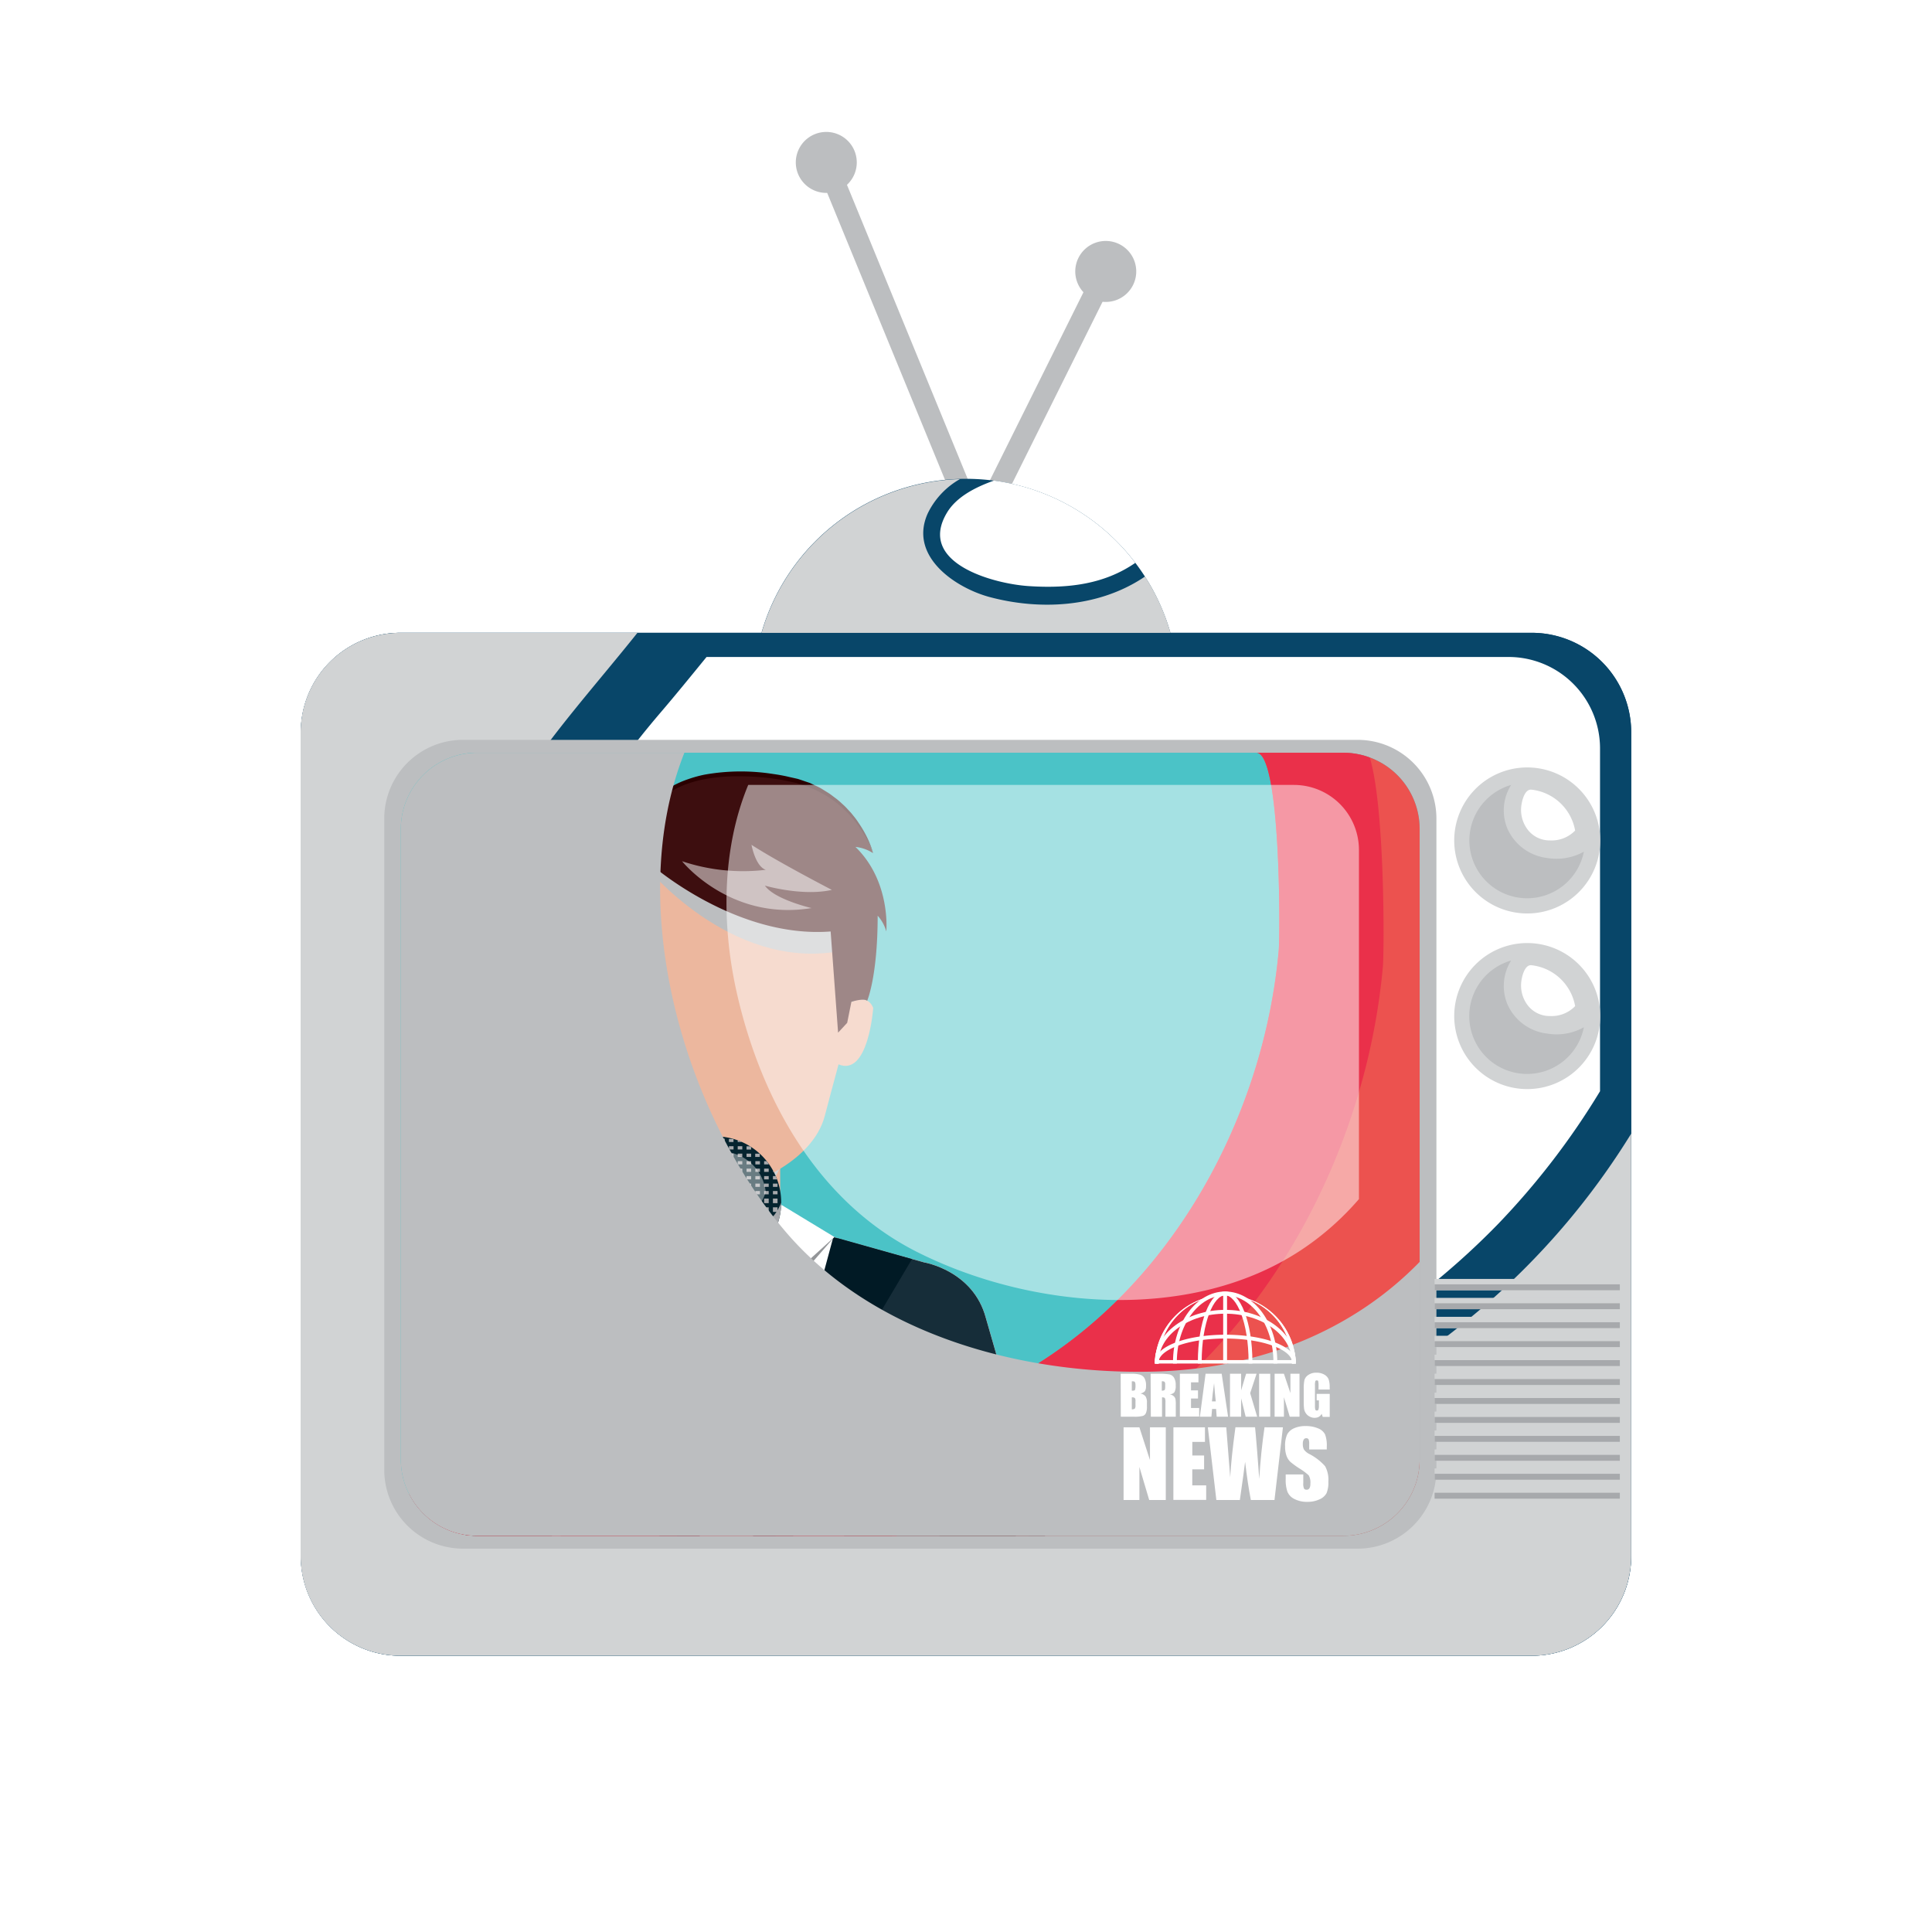 <svg xmlns="http://www.w3.org/2000/svg" xmlns:xlink="http://www.w3.org/1999/xlink" viewBox="0 0 425.2 425.2"><defs><style>.cls-1{fill:none;}.cls-2{isolation:isolate;}.cls-14,.cls-25,.cls-27,.cls-29,.cls-3,.cls-6{fill:#fff;}.cls-4,.cls-9{fill:#bcbec0;}.cls-5{fill:#084669;}.cls-14,.cls-25,.cls-27,.cls-29,.cls-6{mix-blend-mode:soft-light;}.cls-7,.cls-8{fill:#d1d3d4;}.cls-11,.cls-12,.cls-22,.cls-7,.cls-9{mix-blend-mode:multiply;}.cls-10{fill:#4bc3c7;}.cls-12,.cls-26{fill:#a7a9ac;}.cls-13{clip-path:url(#clip-path);}.cls-14{opacity:0.5;}.cls-15{fill:#ecb79e;}.cls-16{fill:#3d0e0f;}.cls-17{fill:#3c2415;}.cls-18{fill:#2a0000;}.cls-19{fill:#00b9c5;}.cls-20{fill:#162d39;}.cls-21{fill:#011a25;}.cls-22{fill:#939598;}.cls-23{fill:#8a1c18;}.cls-24{fill:#05242f;}.cls-25{opacity:0.2;}.cls-27{opacity:0.4;}.cls-28{fill:#d83633;}.cls-29{opacity:0.8;}.cls-30{fill:#ec524f;}.cls-31{fill:#ea304a;}</style><clipPath id="clip-path" transform="translate(0 0)"><path class="cls-1" d="M105,165.67H295.66a16.78,16.78,0,0,1,16.78,16.78V321.23A16.77,16.77,0,0,1,295.67,338H105a16.78,16.78,0,0,1-16.78-16.78V182.44A16.77,16.77,0,0,1,105,165.67Z"/></clipPath></defs><title>news_logo</title><g class="cls-2"><g id="Capa_1" data-name="Capa 1"><rect class="cls-3" width="425.2" height="425.2"/><rect class="cls-4" x="173.73" y="102.2" width="94.69" height="4.7" transform="translate(28.99 255.9) rotate(-63.55)"/><path class="cls-4" d="M249.36,62.74a6.71,6.71,0,1,1-3-9A6.71,6.71,0,0,1,249.36,62.74Z" transform="translate(0 0)"/><rect class="cls-4" x="198.5" y="34.68" width="4.7" height="94.69" transform="translate(-16.11 82.44) rotate(-22.32)"/><path class="cls-4" d="M188.06,33.2a6.71,6.71,0,1,1-8.76-3.66A6.71,6.71,0,0,1,188.06,33.2Z" transform="translate(0 0)"/><path class="cls-5" d="M337.12,139.27h-249a21.92,21.92,0,0,0-21.92,21.91V342.49A21.92,21.92,0,0,0,88.08,364.4h249A21.91,21.91,0,0,0,359,342.49V161.18A21.91,21.91,0,0,0,337.12,139.27Z" transform="translate(0 0)"/><path class="cls-5" d="M337.12,139.27h-249a21.92,21.92,0,0,0-21.92,21.91V342.49A21.92,21.92,0,0,0,88.08,364.4h249A21.91,21.91,0,0,0,359,342.49V161.18A21.91,21.91,0,0,0,337.12,139.27Z" transform="translate(0 0)"/><path class="cls-6" d="M145.43,156.76c-12.61,14.75-23.29,31.19-29.7,49.6-6,17.35-11.18,37.61-7.94,56.05,3.43,19.6,16.77,32.33,33,42.63,59.49,37.69,142.49,12.14,188.95-35.7a166.22,166.22,0,0,0,22.4-29.18V164.72a20.13,20.13,0,0,0-20.13-20.13H155.5C152.17,148.67,148.86,152.75,145.43,156.76Z" transform="translate(0 0)"/><path class="cls-7" d="M326,288a213.67,213.67,0,0,1-70.89,39.68c-32.75,10.65-69.32,14.74-102.22,2.34-28.63-10.78-59-31-63.74-63.38-2.28-15.52.58-31.84,4.57-46.84a162.7,162.7,0,0,1,19.68-45.86c7.94-12.44,17.74-23.19,26.89-34.67H88.08a21.92,21.92,0,0,0-21.92,21.91V342.49A21.92,21.92,0,0,0,88.08,364.4h249A21.91,21.91,0,0,0,359,342.49v-93A163,163,0,0,1,326,288Z" transform="translate(0 0)"/><path class="cls-5" d="M257.59,139.27a46.82,46.82,0,0,0-90,0Z" transform="translate(0 0)"/><path class="cls-7" d="M251.26,127.37c-9.82,6.29-22.41,7-33.57,4-7.57-2.08-17.73-9-13.51-18.38a17.44,17.44,0,0,1,7.09-7.55,46.82,46.82,0,0,0-43.66,33.84h90A46.29,46.29,0,0,0,252,126.89C251.73,127.05,251.5,127.22,251.26,127.37Z" transform="translate(0 0)"/><path class="cls-7" d="M336.12,168.9A16.07,16.07,0,1,1,320.05,185,16.06,16.06,0,0,1,336.12,168.9Z" transform="translate(0 0)"/><path class="cls-8" d="M336.12,172.24A12.73,12.73,0,1,1,323.39,185,12.73,12.73,0,0,1,336.12,172.24Z" transform="translate(0 0)"/><path class="cls-9" d="M340.51,188.83a11,11,0,0,1-8.78-6.52,10.48,10.48,0,0,1,.85-9.56,12.72,12.72,0,1,0,16,14.69A12.4,12.4,0,0,1,340.51,188.83Z" transform="translate(0 0)"/><path class="cls-3" d="M336.11,182.44a6.06,6.06,0,0,0,5,2.52,7.19,7.19,0,0,0,5.55-2.17,11,11,0,0,0-9.61-9c-1.6-.17-2.19,2.81-2.27,3.9A7.17,7.17,0,0,0,336.11,182.44Z" transform="translate(0 0)"/><path class="cls-7" d="M336.12,207.55a16.07,16.07,0,1,1-16.07,16.06A16.06,16.06,0,0,1,336.12,207.55Z" transform="translate(0 0)"/><path class="cls-8" d="M336.12,210.88a12.73,12.73,0,1,1-12.73,12.73A12.73,12.73,0,0,1,336.12,210.88Z" transform="translate(0 0)"/><path class="cls-9" d="M340.51,227.47a10.93,10.93,0,0,1-8.78-6.52,10.49,10.49,0,0,1,.85-9.56,12.73,12.73,0,1,0,16,14.69A12.28,12.28,0,0,1,340.51,227.47Z" transform="translate(0 0)"/><path class="cls-3" d="M336.11,221.09a6.06,6.06,0,0,0,5,2.52,7.16,7.16,0,0,0,5.55-2.18,11,11,0,0,0-9.61-9c-1.6-.17-2.19,2.82-2.27,3.91A7.17,7.17,0,0,0,336.11,221.09Z" transform="translate(0 0)"/><path class="cls-9" d="M101.89,162.83H298.8a17.33,17.33,0,0,1,17.33,17.33V323.5a17.33,17.33,0,0,1-17.33,17.33H101.9A17.33,17.33,0,0,1,84.57,323.5V180.16A17.32,17.32,0,0,1,101.89,162.83Z"/><path class="cls-10" d="M105,165.66H295.66a16.78,16.78,0,0,1,16.78,16.78V321.22A16.77,16.77,0,0,1,295.67,338H105a16.78,16.78,0,0,1-16.78-16.78V182.44A16.77,16.77,0,0,1,105,165.66Z"/><g class="cls-11"><rect class="cls-8" x="315.73" y="281.47" width="40.77" height="2.49"/><rect class="cls-12" x="315.73" y="282.66" width="40.77" height="1.3"/></g><g class="cls-11"><rect class="cls-8" x="315.73" y="285.64" width="40.77" height="2.49"/><rect class="cls-12" x="315.73" y="286.83" width="40.77" height="1.3"/></g><g class="cls-11"><rect class="cls-8" x="315.73" y="289.81" width="40.77" height="2.49"/><rect class="cls-12" x="315.73" y="291" width="40.77" height="1.3"/></g><g class="cls-11"><rect class="cls-8" x="315.73" y="293.98" width="40.77" height="2.49"/><rect class="cls-12" x="315.73" y="295.17" width="40.77" height="1.3"/></g><g class="cls-11"><rect class="cls-8" x="315.73" y="298.15" width="40.77" height="2.49"/><rect class="cls-12" x="315.73" y="299.34" width="40.77" height="1.3"/></g><g class="cls-11"><rect class="cls-8" x="315.73" y="302.32" width="40.77" height="2.49"/><rect class="cls-12" x="315.73" y="303.51" width="40.77" height="1.3"/></g><g class="cls-11"><rect class="cls-8" x="315.73" y="306.49" width="40.77" height="2.49"/><rect class="cls-12" x="315.73" y="307.68" width="40.77" height="1.3"/></g><g class="cls-11"><rect class="cls-8" x="315.73" y="310.66" width="40.77" height="2.49"/><rect class="cls-12" x="315.73" y="311.85" width="40.77" height="1.3"/></g><g class="cls-11"><rect class="cls-8" x="315.73" y="314.83" width="40.77" height="2.49"/><rect class="cls-12" x="315.73" y="316.02" width="40.77" height="1.3"/></g><g class="cls-11"><rect class="cls-8" x="315.73" y="319" width="40.77" height="2.49"/><rect class="cls-12" x="315.73" y="320.19" width="40.77" height="1.3"/></g><g class="cls-11"><rect class="cls-8" x="315.73" y="323.17" width="40.77" height="2.49"/><rect class="cls-12" x="315.73" y="324.36" width="40.77" height="1.3"/></g><g class="cls-11"><rect class="cls-8" x="315.73" y="327.34" width="40.77" height="2.49"/><rect class="cls-12" x="315.73" y="328.53" width="40.77" height="1.3"/></g><path class="cls-6" d="M208.45,112.77C201.64,124,218.9,128.55,226.56,129c8.48.54,16.46-.39,23.31-5.13a46.79,46.79,0,0,0-31.12-18.1C214.51,107.28,210.49,109.41,208.45,112.77Z" transform="translate(0 0)"/><g class="cls-13"><path class="cls-14" d="M177.83,178.81a16.85,16.85,0,0,0-15.29-5.53s4.38,1,5.51,2.65c0,0-4.42-1.3-7.92-.51,0,0,6.33,3.28,9.5,5.33,0,0-.46-2.57-1.7-3A22.66,22.66,0,0,1,177.83,178.81Z" transform="translate(0 0)"/><rect class="cls-15" x="147.84" y="256.25" width="23.87" height="17.95"/><path class="cls-7" d="M154.52,270a18,18,0,0,0,10.53-4.23,23.18,23.18,0,0,0,5.78-7.09c.28-.54.6-1.15.89-1.81v-.64H147.84v13.43A38.41,38.41,0,0,0,154.52,270Z" transform="translate(0 0)"/><path class="cls-15" d="M158.9,180.42c-16.22.35-31.59,13.15-29.17,34.92,1.47,13.15,2.61,15.11,6.53,30.21,2.71,10.44,17.14,16,22.64,16.31,5.49-.35,19.92-5.87,22.63-16.31,3.92-15.1,5.06-17.06,6.53-30.21C190.48,193.57,175.11,180.77,158.9,180.42Z" transform="translate(0 0)"/><path class="cls-9" d="M142,190.54s18.51,23,42.5,18.84V197.77S158,184.22,142,190.54Z" transform="translate(0 0)"/><path class="cls-15" d="M186.15,221.21l-1.7,13c6.68,2.94,7.73-12.39,7.73-12.39C190.63,218,186.15,221.21,186.15,221.21Z" transform="translate(0 0)"/><path class="cls-15" d="M125.38,221.85s1.05,15.33,7.74,12.39l-1.7-13S126.93,218,125.38,221.85Z" transform="translate(0 0)"/><path class="cls-16" d="M143.63,190.54s-9.81,2.84-8,16.52c0,0,.66,3.36-1,12.9a15.24,15.24,0,0,0-.72,8.4l-2.71-3.48-.85-4.27a3.49,3.49,0,0,0-4.64.54s-3.68-19.38,2.91-32c0,0,4.17-11.62,19.18-13.17l-4.21,14.59" transform="translate(0 0)"/><path class="cls-17" d="M182.81,205" transform="translate(0 0)"/><path class="cls-16" d="M143.63,190.54S162.08,206.6,182.81,205l1.64,22.27,2-2.16.93-4.63s2.7-.88,3.47-.22c0,0,2.31-5.3,2.31-18.73a8.61,8.61,0,0,1,1.9,3.47s1.06-11-6.79-18.61a8.84,8.84,0,0,1,3.87,1.37,24.76,24.76,0,0,0-19.46-16.52s-22.38-4.82-29.95,7.06C142.77,178.32,138.29,183.13,143.63,190.54Z" transform="translate(0 0)"/><path class="cls-18" d="M192.18,187.78a25.37,25.37,0,0,0-3.57-6.44,15.63,15.63,0,0,0-1.16-1.42l-.59-.7-.65-.64a23.59,23.59,0,0,0-2.77-2.39c-.5-.35-1-.72-1.5-1l-1.59-.89c-.53-.3-1.11-.51-1.66-.76l-.83-.37-.86-.29c-.58-.18-1.15-.39-1.73-.56l-1.79-.38c-1.22-.28-2.39-.46-3.62-.63a57.94,57.94,0,0,0-7.33-.46,39.38,39.38,0,0,0-7.28.6,26.46,26.46,0,0,0-3.53.9,18.88,18.88,0,0,0-3.33,1.43,16,16,0,0,0-3,2,14.64,14.64,0,0,0-2.38,2.71l0,0,0,0a7.06,7.06,0,0,0-.86,1.29,8.68,8.68,0,0,0-.58,1.49,5,5,0,0,0-.17.77,4.4,4.4,0,0,0-.11.8,5.29,5.29,0,0,0,0,.8c0,.27,0,.54,0,.81l.11.8c0,.27.13.53.18.79a10.45,10.45,0,0,0,.52,1.55,7.19,7.19,0,0,0,.34.75l.36.74.85,1.41-.95-1.36-.41-.72a6.37,6.37,0,0,1-.39-.73,11.7,11.7,0,0,1-.6-1.56c-.07-.26-.18-.53-.23-.8l-.16-.83c0-.27,0-.56-.07-.84a5.89,5.89,0,0,1,0-.84,4.8,4.8,0,0,1,.08-.85,3.93,3.93,0,0,1,.16-.83,8.3,8.3,0,0,1,.56-1.61,7,7,0,0,1,.93-1.47l0,.05a15.42,15.42,0,0,1,2.41-2.93A17,17,0,0,1,148,173a20.88,20.88,0,0,1,3.46-1.52,26.74,26.74,0,0,1,3.64-1,45.56,45.56,0,0,1,14.92-.16c1.22.17,2.49.39,3.68.68l1.83.41c.61.18,1.2.4,1.79.6l.9.3.85.4c.56.28,1.15.51,1.69.84l1.61,1c.53.34,1,.74,1.52,1.11a15.1,15.1,0,0,1,1.43,1.22,13.81,13.81,0,0,1,1.33,1.32l.64.68.59.73a15.68,15.68,0,0,1,1.1,1.51,25.28,25.28,0,0,1,1.88,3.22A21.75,21.75,0,0,1,192.18,187.78Z" transform="translate(0 0)"/><path class="cls-14" d="M150.11,189.54s10.55,13.25,28.49,10.31c0,0-8.15-1.89-10.26-4.94,0,0,8.23,2.41,14.74.94,0,0-11.79-6.1-17.69-9.92,0,0,.87,4.78,3.16,5.5A42.21,42.21,0,0,1,150.11,189.54Z" transform="translate(0 0)"/><path class="cls-14" d="M134.27,183.91a17.51,17.51,0,0,0-5.74,15.88s1.05-4.54,2.75-5.72c0,0-1.35,4.59-.52,8.22,0,0,3.4-6.57,5.53-9.86,0,0-2.67.48-3.07,1.76A23.59,23.59,0,0,1,134.27,183.91Z" transform="translate(0 0)"/><path class="cls-15" d="M222.44,309.08l-5.47-19c-2.76-10.46-13.57-12.24-13.57-12.24L171.72,269H147.84l-31.58,8.88s-10.82,1.78-13.57,12.24L101.63,309l18.39.12,6.39,55.3h66.86l6.37-55.3Z" transform="translate(0 0)"/><path class="cls-3" d="M222.44,309.08l-5.47-19c-2.76-10.46-13.57-12.24-13.57-12.24L171.72,269H147.84l-31.58,8.88s-10.82,1.78-13.57,12.24L101.63,309l18.39.12,6.39,55.3h66.86l6.37-55.3Z" transform="translate(0 0)"/><path class="cls-19" d="M163.82,282.2h0l1.85-7.68a3.47,3.47,0,0,0,.18-3.64,4.08,4.08,0,0,0-2.51-1.88,20.18,20.18,0,0,0-5.11-.18c-1.66,0-2.85.16-3.95,1.46a3.39,3.39,0,0,0-.28,4.24l1.85,7.68a1.18,1.18,0,0,1,.27-.28l-.27.28-8.25,67.34,12,15.09,12.51-15.15Z" transform="translate(0 0)"/><path class="cls-12" d="M155.54,281s5.57-2.6,8.25,1.19a8.88,8.88,0,0,0-8,0Z" transform="translate(0 0)"/><path class="cls-20" d="M222.44,309.08l-5.47-19c-2.76-10.46-13.57-12.24-13.57-12.24l-19-5.32-24.62,87-23.54-87.31-20,5.63s-10.82,1.78-13.57,12.24L101.63,309l18.39.12,6.39,55.3h66.86l6.37-55.3Z" transform="translate(0 0)"/><polygon class="cls-21" points="159.83 359.56 136.29 272.24 118.98 277.11 141.95 315.9 133.12 320.4 159.83 359.56"/><polygon class="cls-21" points="159.86 359.56 183.4 272.24 200.71 277.11 177.73 315.9 186.57 320.4 159.86 359.56"/><polygon class="cls-22" points="147.84 267.81 136.29 272.24 150.47 288.52 160.13 268.75 147.84 267.81"/><polygon class="cls-3" points="147.84 265.23 136.29 272.24 150.1 284.77 160.13 268.75 147.84 265.23"/><polygon class="cls-22" points="172.08 267.81 183.64 272.24 169.45 288.52 159.79 268.75 172.08 267.81"/><polygon class="cls-3" points="172.08 265.23 183.64 272.24 169.82 284.77 159.79 268.75 172.08 265.23"/><rect class="cls-20" x="101.78" y="306.37" width="19.71" height="58.01"/><polygon class="cls-20" points="222.31 308.61 218.73 308.49 199.79 308.49 210.46 353.58 232.3 346.79 222.31 308.61"/><path class="cls-15" d="M168.84,301.92a13.6,13.6,0,0,0-1-1.66,40.66,40.66,0,0,1-3-4.29,62.76,62.76,0,0,1-3.11-5.6c-1-2.4-1.51-2.63-1.51-2.63s-2.12-.88-2.31,1.19a7.91,7.91,0,0,0,.24,2.52c.33,1.28,1.28,2.34,1.52,3.64a2,2,0,0,1-1.23,2.37l2,6.9Z" transform="translate(0 0)"/><path class="cls-7" d="M159.58,296.3a7.94,7.94,0,0,0,2.55,6.44A11.3,11.3,0,0,1,159.7,296Z" transform="translate(0 0)"/><polygon class="cls-23" points="171.93 277.66 142.87 277.66 148.32 273.91 167.25 273.91 171.93 277.66"/><path class="cls-24" d="M160.38,316.57a2.88,2.88,0,0,1-2.88,2.89h0a2.88,2.88,0,0,1-2.88-2.89l-1.69-26.14c0-1.59,3-2.88,4.57-2.88h0c1.59,0,4.37,1.29,4.37,2.88Z" transform="translate(0 0)"/><path class="cls-25" d="M157.71,289.53a8.23,8.23,0,0,0-.58,3.53c0,.75.06,8.74.09,9.48a29.27,29.27,0,0,0,.22,2.95c.26,1.68,1,3.64,2.53,4.55l.9-18.59c0-1.07-1.86-1.93-2.92-1.93Z" transform="translate(0 0)"/><path class="cls-12" d="M158.25,313.44c-1.74-2.23-2.22-5-2.39-7.76-.16-2.39-.39-12.1-.2-14.5a12.32,12.32,0,0,1,.71-3.47c-1.57.39-3.44,1.46-3.44,2.72l1.69,26.14a2.88,2.88,0,1,0,5.76,0l.09-1.18A7.37,7.37,0,0,1,158.25,313.44Z" transform="translate(0 0)"/><path class="cls-24" d="M171.93,264.63a14.53,14.53,0,1,1-14.53-14.54A14.53,14.53,0,0,1,171.93,264.63Z" transform="translate(0 0)"/><g class="cls-11"><rect class="cls-26" x="158.49" y="257.19" width="1.01" height="0.72"/><rect class="cls-26" x="149.97" y="257.19" width="0.72" height="0.72"/><rect class="cls-26" x="151.62" y="257.19" width="0.72" height="0.72"/><rect class="cls-26" x="153.26" y="257.19" width="0.72" height="0.72"/><rect class="cls-26" x="156.55" y="257.19" width="1.01" height="0.72"/><rect class="cls-26" x="154.91" y="257.19" width="0.72" height="0.72"/><rect class="cls-26" x="149.97" y="271.52" width="0.72" height="1.01"/><rect class="cls-26" x="149.97" y="267.65" width="0.72" height="1.01"/><rect class="cls-26" x="149.97" y="269.59" width="0.72" height="1.01"/><rect class="cls-26" x="149.97" y="265.71" width="0.72" height="1.01"/><rect class="cls-26" x="149.97" y="260.49" width="0.72" height="0.72"/><rect class="cls-26" x="149.97" y="262.13" width="0.72" height="0.72"/><rect class="cls-26" x="149.97" y="263.78" width="0.72" height="1.01"/><rect class="cls-26" x="149.97" y="258.84" width="0.72" height="0.72"/><rect class="cls-26" x="160.43" y="269.59" width="1.01" height="1.01"/><rect class="cls-26" x="162.36" y="269.59" width="1.01" height="1.01"/><rect class="cls-26" x="158.49" y="269.59" width="1.01" height="1.01"/><rect class="cls-26" x="156.55" y="269.59" width="1.01" height="1.01"/><rect class="cls-26" x="162.36" y="267.65" width="1.01" height="1.01"/><rect class="cls-26" x="154.91" y="269.59" width="0.72" height="1.01"/><rect class="cls-26" x="162.36" y="257.19" width="1.01" height="0.72"/><rect class="cls-26" x="162.36" y="258.84" width="1.01" height="0.72"/><rect class="cls-26" x="162.36" y="265.71" width="1.01" height="1.01"/><rect class="cls-26" x="162.36" y="260.49" width="1.01" height="0.72"/><rect class="cls-26" x="160.43" y="257.19" width="1.01" height="0.72"/><rect class="cls-26" x="162.36" y="262.13" width="1.01" height="0.72"/><rect class="cls-26" x="162.36" y="263.78" width="1.01" height="1.01"/><rect class="cls-26" x="158.49" y="255.55" width="1.01" height="0.72"/><rect class="cls-26" x="164.3" y="255.55" width="1.01" height="0.72"/><rect class="cls-26" x="162.36" y="255.55" width="1.01" height="0.72"/><rect class="cls-26" x="160.43" y="255.55" width="1.01" height="0.72"/><rect class="cls-26" x="164.3" y="258.84" width="1.01" height="0.72"/><rect class="cls-26" x="151.62" y="271.52" width="0.72" height="1.01"/><rect class="cls-26" x="164.3" y="260.49" width="1.01" height="0.72"/><rect class="cls-26" x="153.26" y="269.59" width="0.72" height="1.01"/><rect class="cls-26" x="149.97" y="255.55" width="0.72" height="0.72"/><rect class="cls-26" x="156.55" y="255.55" width="1.01" height="0.72"/><rect class="cls-26" x="148.32" y="257.19" width="0.72" height="0.72"/><rect class="cls-26" x="151.62" y="255.55" width="0.72" height="0.72"/><rect class="cls-26" x="153.26" y="255.55" width="0.72" height="0.72"/><rect class="cls-26" x="154.91" y="255.55" width="0.72" height="0.72"/><rect class="cls-26" x="164.3" y="257.19" width="1.01" height="0.72"/><rect class="cls-26" x="156.55" y="271.52" width="1.01" height="1.01"/><rect class="cls-26" x="158.49" y="271.52" width="1.01" height="1.01"/><rect class="cls-26" x="162.36" y="271.52" width="1.01" height="1.01"/><rect class="cls-26" x="160.43" y="271.52" width="1.01" height="1.01"/><rect class="cls-26" x="154.91" y="271.52" width="0.72" height="1.01"/><rect class="cls-26" x="153.26" y="271.52" width="0.72" height="1.01"/><rect class="cls-26" x="164.3" y="271.52" width="1.01" height="1.01"/><rect class="cls-26" x="164.3" y="263.78" width="1.01" height="1.01"/><rect class="cls-26" x="164.3" y="265.71" width="1.01" height="1.01"/><rect class="cls-26" x="164.3" y="262.13" width="1.01" height="0.72"/><rect class="cls-26" x="164.3" y="269.59" width="1.01" height="1.01"/><rect class="cls-26" x="164.3" y="267.65" width="1.01" height="1.01"/><rect class="cls-26" x="146.68" y="255.55" width="0.72" height="0.72"/><rect class="cls-26" x="154.91" y="262.13" width="0.72" height="0.72"/><rect class="cls-26" x="148.32" y="255.55" width="0.72" height="0.72"/><rect class="cls-26" x="156.55" y="263.78" width="1.01" height="1.01"/><rect class="cls-26" x="156.55" y="262.13" width="1.01" height="0.72"/><path class="cls-26" d="M145.75,256.27v-.34l-.24.34Z" transform="translate(0 0)"/><rect class="cls-26" x="148.32" y="258.84" width="0.72" height="0.72"/><rect class="cls-26" x="158.49" y="262.13" width="1.01" height="0.72"/><rect class="cls-26" x="158.49" y="260.49" width="1.01" height="0.72"/><rect class="cls-26" x="151.62" y="269.59" width="0.72" height="1.01"/><rect class="cls-26" x="154.91" y="263.78" width="0.72" height="1.01"/><path class="cls-26" d="M148.71,253H149v-.25Z" transform="translate(0 0)"/><rect class="cls-26" x="154.91" y="265.71" width="0.72" height="1.01"/><rect class="cls-26" x="156.55" y="265.71" width="1.01" height="1.01"/><rect class="cls-26" x="158.49" y="263.78" width="1.01" height="1.01"/><rect class="cls-26" x="145.03" y="263.78" width="0.72" height="1.01"/><rect class="cls-26" x="156.55" y="253.9" width="1.01" height="0.72"/><rect class="cls-26" x="156.55" y="252.26" width="1.01" height="0.72"/><rect class="cls-26" x="146.68" y="263.78" width="0.72" height="1.01"/><path class="cls-26" d="M145.75,272.54v-1H145v.73l.18.28Z" transform="translate(0 0)"/><path class="cls-26" d="M165.31,253v-.55l-.27-.17h-.74V253Z" transform="translate(0 0)"/><path class="cls-26" d="M147.4,254.08l-.55.54h.55Z" transform="translate(0 0)"/><rect class="cls-26" x="148.32" y="273.46" width="0.72" height="1.01"/><path class="cls-26" d="M146.68,273.46v1l0,0h.69v-1Z" transform="translate(0 0)"/><rect class="cls-26" x="148.32" y="253.9" width="0.72" height="0.72"/><path class="cls-26" d="M168.17,273.46v.92c.27-.3.53-.6.77-.92Z" transform="translate(0 0)"/><path class="cls-26" d="M167.15,275.4h-.91v.76C166.55,275.92,166.86,275.67,167.15,275.4Z" transform="translate(0 0)"/><rect class="cls-26" x="166.24" y="273.46" width="1.01" height="1.01"/><rect class="cls-26" x="158.49" y="265.71" width="1.01" height="1.01"/><rect class="cls-26" x="153.26" y="258.84" width="0.72" height="0.72"/><rect class="cls-26" x="158.49" y="258.84" width="1.01" height="0.72"/><rect class="cls-26" x="154.91" y="258.84" width="0.72" height="0.72"/><rect class="cls-26" x="156.55" y="258.84" width="1.01" height="0.72"/><rect class="cls-26" x="160.43" y="262.13" width="1.01" height="0.72"/><rect class="cls-26" x="160.43" y="260.49" width="1.01" height="0.72"/><rect class="cls-26" x="160.43" y="258.84" width="1.01" height="0.72"/><rect class="cls-26" x="151.62" y="263.78" width="0.72" height="1.01"/><rect class="cls-26" x="156.55" y="260.49" width="1.01" height="0.72"/><rect class="cls-26" x="151.62" y="267.65" width="0.72" height="1.01"/><rect class="cls-26" x="151.62" y="265.71" width="0.72" height="1.01"/><rect class="cls-26" x="151.62" y="260.49" width="0.72" height="0.72"/><rect class="cls-26" x="151.62" y="262.13" width="0.72" height="0.72"/><rect class="cls-26" x="151.62" y="258.84" width="0.72" height="0.72"/><rect class="cls-26" x="153.26" y="263.78" width="0.72" height="1.01"/><rect class="cls-26" x="153.26" y="265.71" width="0.72" height="1.01"/><rect class="cls-26" x="153.26" y="267.65" width="0.72" height="1.01"/><rect class="cls-26" x="153.26" y="262.13" width="0.72" height="0.72"/><rect class="cls-26" x="153.26" y="260.49" width="0.72" height="0.72"/><rect class="cls-26" x="154.91" y="260.49" width="0.72" height="0.72"/><rect class="cls-26" x="160.43" y="263.78" width="1.01" height="1.01"/><rect class="cls-26" x="160.43" y="267.65" width="1.01" height="1.01"/><rect class="cls-26" x="154.91" y="267.65" width="0.72" height="1.01"/><rect class="cls-26" x="160.43" y="265.71" width="1.01" height="1.01"/><rect class="cls-26" x="156.55" y="267.65" width="1.01" height="1.01"/><rect class="cls-26" x="158.49" y="267.65" width="1.01" height="1.01"/><rect class="cls-26" x="166.24" y="262.13" width="1.01" height="0.72"/><rect class="cls-26" x="153.26" y="252.26" width="0.72" height="0.72"/><rect class="cls-26" x="151.62" y="252.26" width="0.72" height="0.72"/><rect class="cls-26" x="154.91" y="252.26" width="0.72" height="0.72"/><rect class="cls-26" x="156.55" y="250.61" width="1.01" height="0.72"/><rect class="cls-26" x="154.91" y="250.61" width="0.72" height="0.72"/><path class="cls-26" d="M151.62,251.29v0h.72V251C152.09,251.09,151.85,251.19,151.62,251.29Z" transform="translate(0 0)"/><rect class="cls-26" x="143.39" y="262.13" width="0.72" height="0.72"/><rect class="cls-26" x="158.49" y="250.61" width="1.01" height="0.72"/><rect class="cls-26" x="143.39" y="265.71" width="0.72" height="1.01"/><rect class="cls-26" x="143.39" y="263.78" width="0.72" height="1.01"/><path class="cls-26" d="M144.11,259.56v-.72h-.05c-.1.24-.2.48-.29.72Z" transform="translate(0 0)"/><rect class="cls-26" x="145.03" y="260.49" width="0.72" height="0.72"/><rect class="cls-26" x="145.03" y="258.84" width="0.72" height="0.72"/><rect class="cls-26" x="145.03" y="262.13" width="0.72" height="0.72"/><rect class="cls-26" x="168.17" y="263.78" width="1.01" height="1.01"/><rect class="cls-26" x="168.17" y="265.71" width="1.01" height="1.01"/><rect class="cls-26" x="168.17" y="262.13" width="1.01" height="0.72"/><rect class="cls-26" x="168.17" y="269.59" width="1.01" height="1.01"/><rect class="cls-26" x="168.17" y="267.65" width="1.01" height="1.01"/><rect class="cls-26" x="168.17" y="260.49" width="1.01" height="0.72"/><rect class="cls-26" x="158.49" y="252.26" width="1.01" height="0.72"/><rect class="cls-26" x="168.17" y="258.84" width="1.01" height="0.72"/><path class="cls-26" d="M162.36,251.33h.92l-.92-.37Z" transform="translate(0 0)"/><rect class="cls-26" x="160.43" y="252.26" width="1.01" height="0.72"/><rect class="cls-26" x="162.36" y="252.26" width="1.01" height="0.72"/><path class="cls-26" d="M168.17,255.55v.72h1v-.15l-.43-.57Z" transform="translate(0 0)"/><rect class="cls-26" x="168.17" y="257.19" width="1.01" height="0.72"/><rect class="cls-26" x="160.43" y="277.33" width="1.01" height="1.01"/><rect class="cls-26" x="170.11" y="265.71" width="1.01" height="1.01"/><rect class="cls-26" x="170.11" y="263.78" width="1.01" height="1.01"/><rect class="cls-26" x="170.11" y="260.49" width="1.01" height="0.72"/><rect class="cls-26" x="148.32" y="260.49" width="0.72" height="0.72"/><path class="cls-26" d="M170.11,269.59v1h.54c.15-.33.29-.67.41-1Z" transform="translate(0 0)"/><rect class="cls-26" x="170.11" y="267.65" width="1.01" height="1.01"/><path class="cls-26" d="M170.11,271.53v.14a1,1,0,0,0,.08-.14Z" transform="translate(0 0)"/><path class="cls-26" d="M144.11,261.21v-.72h-.65c0,.09-.05.18-.07.27v.45Z" transform="translate(0 0)"/><path class="cls-26" d="M144.11,268.66v-1h-.72v.84a.84.84,0,0,0,.05.17Z" transform="translate(0 0)"/><path class="cls-26" d="M153.26,251.33H154v-.72h-.45l-.27.08Z" transform="translate(0 0)"/><path class="cls-26" d="M170.11,257.92h.18l-.18-.34Z" transform="translate(0 0)"/><path class="cls-26" d="M160.43,251.33h1v-.67l-.17,0h-.84Z" transform="translate(0 0)"/><path class="cls-26" d="M170.74,258.84h-.63v.72H171C170.94,259.32,170.84,259.08,170.74,258.84Z" transform="translate(0 0)"/><rect class="cls-26" x="145.03" y="267.65" width="0.72" height="1.01"/><path class="cls-26" d="M150.69,277.34h-.34l.34.18Z" transform="translate(0 0)"/><rect class="cls-26" x="153.26" y="277.33" width="0.72" height="1.01"/><path class="cls-26" d="M144.11,270.51v-.92h-.37C143.85,269.9,144,270.21,144.11,270.51Z" transform="translate(0 0)"/><path class="cls-26" d="M152.34,277.34h-.72V278c.23.1.47.2.72.29Z" transform="translate(0 0)"/><rect class="cls-26" x="145.03" y="265.71" width="0.72" height="1.01"/><path class="cls-26" d="M164.3,277.34v.08l.15-.08Z" transform="translate(0 0)"/><rect class="cls-26" x="145.03" y="269.59" width="0.72" height="1.01"/><path class="cls-26" d="M163.38,277.88v-.54h-1v1C162.71,278.16,163,278,163.38,277.88Z" transform="translate(0 0)"/><rect class="cls-26" x="154.91" y="277.33" width="0.72" height="1.01"/><rect class="cls-26" x="168.17" y="271.52" width="1.01" height="1.01"/><rect class="cls-26" x="158.49" y="277.33" width="1.01" height="1.01"/><rect class="cls-26" x="156.55" y="277.33" width="1.01" height="1.01"/><rect class="cls-26" x="170.11" y="262.13" width="1.01" height="0.72"/><rect class="cls-26" x="166.24" y="269.59" width="1.01" height="1.01"/><rect class="cls-26" x="166.24" y="265.71" width="1.01" height="1.01"/><rect class="cls-26" x="166.24" y="267.65" width="1.01" height="1.01"/><rect class="cls-26" x="164.3" y="253.9" width="1.01" height="0.72"/><rect class="cls-26" x="164.3" y="273.46" width="1.01" height="1.01"/><rect class="cls-26" x="160.43" y="273.46" width="1.01" height="1.01"/><rect class="cls-26" x="162.36" y="273.46" width="1.01" height="1.01"/><rect class="cls-26" x="166.24" y="255.55" width="1.01" height="0.72"/><path class="cls-26" d="M167.21,253.91h-1v.71h1v-.68Z" transform="translate(0 0)"/><rect class="cls-26" x="166.24" y="263.78" width="1.01" height="1.01"/><rect class="cls-26" x="166.24" y="257.19" width="1.01" height="0.72"/><rect class="cls-26" x="166.24" y="258.84" width="1.01" height="0.72"/><rect class="cls-26" x="166.24" y="260.49" width="1.01" height="0.72"/><rect class="cls-26" x="166.24" y="271.52" width="1.01" height="1.01"/><rect class="cls-26" x="148.32" y="271.52" width="0.72" height="1.01"/><rect class="cls-26" x="148.32" y="267.65" width="0.72" height="1.01"/><rect class="cls-26" x="148.32" y="269.59" width="0.72" height="1.01"/><rect class="cls-26" x="148.32" y="265.71" width="0.72" height="1.01"/><rect class="cls-26" x="148.32" y="263.78" width="0.72" height="1.01"/><rect class="cls-26" x="148.32" y="262.13" width="0.72" height="0.72"/><rect class="cls-26" x="154.91" y="273.46" width="0.72" height="1.01"/><rect class="cls-26" x="158.49" y="273.46" width="1.01" height="1.01"/><rect class="cls-26" x="149.97" y="273.46" width="0.72" height="1.01"/><rect class="cls-26" x="156.55" y="273.46" width="1.01" height="1.01"/><rect class="cls-26" x="153.26" y="273.46" width="0.72" height="1.01"/><rect class="cls-26" x="151.62" y="273.46" width="0.72" height="1.01"/><rect class="cls-26" x="164.3" y="275.4" width="1.01" height="1.01"/><rect class="cls-26" x="162.36" y="253.9" width="1.01" height="0.72"/><path class="cls-26" d="M149,275.4h-.71V276c.18.15.37.29.56.43H149Z" transform="translate(0 0)"/><rect class="cls-26" x="149.97" y="275.4" width="0.72" height="1.01"/><rect class="cls-26" x="146.68" y="267.65" width="0.72" height="1.01"/><rect class="cls-26" x="151.62" y="275.4" width="0.72" height="1.01"/><rect class="cls-26" x="146.68" y="269.59" width="0.72" height="1.01"/><rect class="cls-26" x="158.49" y="275.4" width="1.01" height="1.01"/><rect class="cls-26" x="160.43" y="275.4" width="1.01" height="1.01"/><rect class="cls-26" x="146.68" y="265.71" width="0.72" height="1.01"/><rect class="cls-26" x="162.36" y="275.4" width="1.01" height="1.01"/><rect class="cls-26" x="153.26" y="275.4" width="0.72" height="1.01"/><rect class="cls-26" x="154.91" y="275.4" width="0.72" height="1.01"/><rect class="cls-26" x="156.55" y="275.4" width="1.01" height="1.01"/><rect class="cls-26" x="146.68" y="271.52" width="0.72" height="1.01"/><rect class="cls-26" x="153.26" y="253.9" width="0.72" height="0.72"/><rect class="cls-26" x="154.91" y="253.9" width="0.72" height="0.72"/><rect class="cls-26" x="151.62" y="253.9" width="0.72" height="0.72"/><rect class="cls-26" x="160.43" y="253.9" width="1.01" height="0.72"/><rect class="cls-26" x="149.97" y="253.9" width="0.72" height="0.72"/><rect class="cls-26" x="158.49" y="253.9" width="1.01" height="0.72"/><rect class="cls-26" x="146.68" y="257.19" width="0.72" height="0.72"/><rect class="cls-26" x="149.97" y="252.26" width="0.72" height="0.72"/><rect class="cls-26" x="146.68" y="260.49" width="0.72" height="0.72"/><rect class="cls-26" x="146.68" y="258.84" width="0.72" height="0.72"/><rect class="cls-26" x="145.03" y="257.19" width="0.72" height="0.72"/><rect class="cls-26" x="146.68" y="262.13" width="0.72" height="0.72"/></g><path class="cls-27" d="M154.74,256.26a9.48,9.48,0,0,0-1.39,5.55,6.36,6.36,0,0,0,2,4.56,7.78,7.78,0,0,0,4.22,1.85,8.23,8.23,0,0,0,8.39-4.43,8,8,0,0,0,.56-1.55,10,10,0,0,0-9.92-8.82l-.62,0A8.77,8.77,0,0,0,154.74,256.26Z" transform="translate(0 0)"/><path class="cls-12" d="M162.5,272.21c-4.23.66-9.1-.71-11.66-4.33a11.09,11.09,0,0,1-1.73-7.28,12.51,12.51,0,0,1,5.7-10.28,14.54,14.54,0,1,0,17.12,14.39A12.33,12.33,0,0,1,162.5,272.21Z" transform="translate(0 0)"/><rect class="cls-28" x="142.87" y="277.66" width="29.06" height="16.42"/><path class="cls-29" d="M153,284.27c2.32,2.1,5.61,2.89,8.67,3s6.5-.58,8.67-3v-5.6h-19.8A7.67,7.67,0,0,0,153,284.27Z" transform="translate(0 0)"/><path class="cls-9" d="M161,290.18c-4.25-.31-9.26-1.37-12.09-4.88a12.8,12.8,0,0,1-2.91-7.64h-3.1v16.43h29.06v-6.78A16.09,16.09,0,0,1,161,290.18Z" transform="translate(0 0)"/><path class="cls-3" d="M148.94,280.68h.9a2.21,2.21,0,0,1,.65.07.64.64,0,0,1,.35.26,1.25,1.25,0,0,1,.14.66.72.72,0,0,1-.1.42.7.7,0,0,1-.38.19.66.66,0,0,1,.43.23,1,1,0,0,1,.11.51v.32a1.34,1.34,0,0,1-.08.52.42.42,0,0,1-.26.23,2.65,2.65,0,0,1-.72.06h-1Zm.9.59v.78h.09c.09,0,.15,0,.17-.06a1,1,0,0,0,0-.38.57.57,0,0,0,0-.22.15.15,0,0,0-.08-.09Zm0,1.32v1q.19,0,.24-.06a.38.38,0,0,0,.06-.26v-.33a.45.45,0,0,0,0-.27A.4.4,0,0,0,149.84,282.59Z" transform="translate(0 0)"/><path class="cls-3" d="M151.36,280.68H152a5.2,5.2,0,0,1,.87.05.58.58,0,0,1,.37.25,1.12,1.12,0,0,1,.14.65,1,1,0,0,1-.1.54.52.52,0,0,1-.4.17.67.67,0,0,1,.37.18.45.45,0,0,1,.11.2,2.93,2.93,0,0,1,0,.52v.91h-.84V283a.84.84,0,0,0,0-.35s-.11-.06-.23-.06v1.56h-.91Zm.91.59v.78a.36.36,0,0,0,.21-.05s.06-.11.06-.27v-.19q0-.17-.06-.21A.29.29,0,0,0,152.27,281.27Z" transform="translate(0 0)"/><path class="cls-3" d="M153.73,280.68h1.51v.69h-.6V282h.56v.66h-.56v.77h.66v.69h-1.57Z" transform="translate(0 0)"/><path class="cls-3" d="M157.12,280.68l.52,3.47h-.92l-.05-.62h-.33l-.05.62h-.94l.47-3.47Zm-.48,2.23c0-.39-.09-.88-.13-1.46-.1.67-.15,1.16-.18,1.46Z" transform="translate(0 0)"/><path class="cls-3" d="M160,280.68l-.52,1.57.57,1.9h-.94l-.36-1.49v1.49h-.91v-3.47h.91V282l.4-1.35Z" transform="translate(0 0)"/><path class="cls-3" d="M161.06,280.68v3.47h-.91v-3.47Z" transform="translate(0 0)"/><path class="cls-3" d="M163.44,280.68v3.47h-.8l-.47-1.58v1.58h-.75v-3.47h.75l.51,1.56v-1.56Z" transform="translate(0 0)"/><path class="cls-3" d="M165.87,282H165v-.32a1.31,1.31,0,0,0,0-.37s-.05-.08-.12-.08a.12.12,0,0,0-.11.07,1,1,0,0,0,0,.33v1.67a1,1,0,0,0,0,.31.13.13,0,0,0,.12.07.13.13,0,0,0,.13-.08,1.11,1.11,0,0,0,0-.33v-.41h-.19v-.53h1.06v1.86h-.57l-.08-.24a.76.76,0,0,1-.23.24.73.73,0,0,1-.33.08.89.89,0,0,1-.43-.11.9.9,0,0,1-.3-.28.89.89,0,0,1-.13-.34,3.57,3.57,0,0,1,0-.54v-1a3.08,3.08,0,0,1,.06-.72.77.77,0,0,1,.3-.42,1.12,1.12,0,0,1,.66-.18,1.2,1.2,0,0,1,.66.16.74.74,0,0,1,.34.39,1.84,1.84,0,0,1,.08.65Z" transform="translate(0 0)"/><path class="cls-3" d="M152.6,285v5.9h-1.35l-.8-2.68v2.68h-1.28V285h1.28l.86,2.66V285Z" transform="translate(0 0)"/><path class="cls-3" d="M153.21,285h2.56v1.18h-1v1.12h1v1.12h-1v1.3h1.13v1.18h-2.66Z" transform="translate(0 0)"/><path class="cls-3" d="M162.08,285l-.68,5.9h-1.91c-.18-.91-.33-1.94-.47-3.09-.06.49-.2,1.52-.43,3.09h-1.9L156,285h1.49l.17,2.06.15,2c.06-1,.2-2.38.43-4.05h1.59c0,.18.07.82.17,1.95l.16,2.24c.09-1.43.23-2.82.43-4.19Z" transform="translate(0 0)"/><path class="cls-3" d="M165.63,286.8h-1.42v-.44a.81.81,0,0,0-.06-.39.19.19,0,0,0-.18-.08.25.25,0,0,0-.21.11.64.64,0,0,0-.07.34,1,1,0,0,0,.08.45,1.19,1.19,0,0,0,.43.36,4.09,4.09,0,0,1,1.29,1,2.23,2.23,0,0,1,.27,1.25,2.18,2.18,0,0,1-.15.93,1.14,1.14,0,0,1-.57.5,2.17,2.17,0,0,1-1,.2,2.14,2.14,0,0,1-1.05-.23,1.16,1.16,0,0,1-.57-.59,3,3,0,0,1-.14-1v-.38h1.43v.71a.93.93,0,0,0,.06.43.24.24,0,0,0,.21.1.26.26,0,0,0,.23-.12.7.7,0,0,0,.07-.36,1.05,1.05,0,0,0-.14-.68,4.52,4.52,0,0,0-.72-.54,5.59,5.59,0,0,1-.75-.55,1.17,1.17,0,0,1-.31-.47,2.76,2.76,0,0,1,.05-1.76,1.09,1.09,0,0,1,.56-.49,2.2,2.2,0,0,1,.93-.18,2.41,2.41,0,0,1,1,.19,1.1,1.1,0,0,1,.56.49,2.62,2.62,0,0,1,.13,1Z" transform="translate(0 0)"/><path class="cls-15" d="M155.91,312.89a1.87,1.87,0,0,0,2.12-1.56h0c.27-1.08-.08-2.69-1-2.91l-9.64-1.78a1.86,1.86,0,0,0-2.12,1.56h0a1.87,1.87,0,0,0,1.15,2.36Z" transform="translate(0 0)"/><path class="cls-15" d="M159.26,317.23a1.88,1.88,0,0,0,2-1.77h0c.15-1.11-.37-2.67-1.29-2.8l-9.78-.76a1.87,1.87,0,0,0-1.94,1.77h0a2,2,0,0,0,1.8,2.09Z" transform="translate(0 0)"/><path class="cls-15" d="M147.29,301.79a1.88,1.88,0,0,0-2.18,1.47h0a2.15,2.15,0,0,0,1.3,2.55l9.13,2.58a1.88,1.88,0,0,0,2.18-1.47h0c.31-1.08-.34-3.2-1.24-3.46Z" transform="translate(0 0)"/><path class="cls-15" d="M147.9,297.52c-.9-.22-1.62.4-1.88,1.48h0a1.8,1.8,0,0,0,1.21,2.27l9.42,2.43c.9.22,4.8,1.14,5.51-1h0c.27-1.08.63-1.89-.93-2.72Z" transform="translate(0 0)"/><path class="cls-15" d="M161.67,295.54l2.46.56c4.85,2.7,7.3,10.5,7.3,10.5l13.15,8-6,10.89-13.87-7.85s-3.94,1.91-11.32-1.69l-1.52-13.53,9.31-1.77.15-1.56Z" transform="translate(0 0)"/><path class="cls-22" d="M162.94,319.72l52.59,37.48s9.74,6.94,16.1-2c0,0,6.15-9.1-3.36-15.87l-52.59-37.49Z" transform="translate(0 0)"/><path class="cls-20" d="M162,321.05l52.59,37.48s9.73,6.94,16.1-2c0,0,6.15-9.1-3.36-15.87l-52.6-37.49Z" transform="translate(0 0)"/></g><path class="cls-30" d="M295.66,165.67H276.52c5.41,0,5.22,40.13,4.9,43.58-3.09,34.28-21,69-49.68,88.67-19.57,13.41-42.22,21.13-65.1,26.69-19.07,4.64-39.17,8.08-58.85,6.89a87.94,87.94,0,0,1-17.73-2.72A16.77,16.77,0,0,0,105,338H295.66a16.77,16.77,0,0,0,16.78-16.77V182.44A16.77,16.77,0,0,0,295.66,165.67Z" transform="translate(0 0)"/><path class="cls-31" d="M105,338h92.26c17.7-5.71,34.79-13.2,50.21-23.77,32.86-22.53,53.34-62.26,56.88-101.5.29-3.24.49-34.83-2.88-46a16.62,16.62,0,0,0-5.84-1.06H276.52c5.41,0,5.22,40.13,4.9,43.58-3.09,34.28-21,69-49.68,88.67-19.57,13.41-42.22,21.13-65.1,26.69-19.07,4.64-39.17,8.08-58.85,6.89a87.94,87.94,0,0,1-17.73-2.72A16.77,16.77,0,0,0,105,338Z" transform="translate(0 0)"/><path class="cls-14" d="M162.28,219.05c5.34,23.07,17.76,45.51,39.56,56.49,25,12.6,60.18,15.67,84.51-.42a62,62,0,0,0,12.73-11.22V187.05a14.31,14.31,0,0,0-14.31-14.3H164.67C158.74,187.06,158.79,204,162.28,219.05Z" transform="translate(0 0)"/><path class="cls-9" d="M254.35,301.85c-29.15.84-62.27-8-81.73-31.1-22.12-26.2-35.31-71.48-22-105.08H105a16.77,16.77,0,0,0-16.78,16.77V321.22A16.78,16.78,0,0,0,105,338H295.66a16.78,16.78,0,0,0,16.78-16.78v-43.5C297.46,293.14,276.62,301.21,254.35,301.85Z" transform="translate(0 0)"/><path class="cls-3" d="M246.64,302.34h2.45a6.45,6.45,0,0,1,1.76.19,1.73,1.73,0,0,1,1,.73,3.22,3.22,0,0,1,.37,1.77,2,2,0,0,1-.26,1.16,1.89,1.89,0,0,1-1,.5,1.82,1.82,0,0,1,1.16.64,2.46,2.46,0,0,1,.3,1.37v.87a3.42,3.42,0,0,1-.22,1.42,1.13,1.13,0,0,1-.69.63,7.31,7.31,0,0,1-2,.17h-2.84Zm2.45,1.62v2.1h.25c.24,0,.39-.05.46-.17a3.09,3.09,0,0,0,.1-1,1.73,1.73,0,0,0-.08-.62.41.41,0,0,0-.22-.23A1.73,1.73,0,0,0,249.09,304Zm0,3.57v2.64a1,1,0,0,0,.66-.16,1.12,1.12,0,0,0,.15-.72v-.88a1.26,1.26,0,0,0-.13-.73A1.11,1.11,0,0,0,249.09,307.53Z" transform="translate(0 0)"/><path class="cls-3" d="M253.23,302.34H255a13.21,13.21,0,0,1,2.36.14,1.62,1.62,0,0,1,1,.69,3.06,3.06,0,0,1,.39,1.75,2.74,2.74,0,0,1-.28,1.48,1.41,1.41,0,0,1-1.08.46,1.81,1.81,0,0,1,1,.48,1.45,1.45,0,0,1,.31.56,7.45,7.45,0,0,1,.07,1.4v2.49h-2.28v-3.14a2.15,2.15,0,0,0-.12-.94q-.12-.18-.63-.18v4.26h-2.46Zm2.46,1.62v2.1a1.16,1.16,0,0,0,.58-.11c.11-.08.17-.32.17-.74v-.52a.81.81,0,0,0-.16-.59A1,1,0,0,0,255.69,304Z" transform="translate(0 0)"/><path class="cls-3" d="M259.67,302.34h4.09v1.89h-1.64V306h1.54v1.79h-1.54v2.08h1.8v1.89h-4.25Z" transform="translate(0 0)"/><path class="cls-3" d="M268.87,302.34l1.41,9.45h-2.51l-.13-1.7h-.88l-.15,1.7h-2.54l1.26-9.45Zm-1.3,6.08c-.12-1.07-.25-2.39-.37-4-.25,1.81-.41,3.13-.47,4Z" transform="translate(0 0)"/><path class="cls-3" d="M276.55,302.34l-1.41,4.27,1.54,5.18h-2.53l-1-4.05v4.05H270.7v-9.45h2.45V306l1.1-3.67Z" transform="translate(0 0)"/><path class="cls-3" d="M279.56,302.34v9.45h-2.45v-9.45Z" transform="translate(0 0)"/><path class="cls-3" d="M286,302.34v9.45h-2.15l-1.28-4.29v4.29h-2.05v-9.45h2.05L284,306.6v-4.26Z" transform="translate(0 0)"/><path class="cls-3" d="M292.65,305.82h-2.46V305a4,4,0,0,0-.07-1c0-.14-.15-.2-.33-.2a.31.31,0,0,0-.31.17,3.06,3.06,0,0,0-.08.9v4.53a2.94,2.94,0,0,0,.08.84.33.33,0,0,0,.33.2.35.35,0,0,0,.36-.23,2.5,2.5,0,0,0,.1-.89v-1.12h-.5v-1.43h2.88v5.07h-1.54l-.23-.68a1.82,1.82,0,0,1-.63.66,1.88,1.88,0,0,1-.91.22,2.3,2.3,0,0,1-1.15-.3,2.14,2.14,0,0,1-.82-.75A2.31,2.31,0,0,1,287,310a12.42,12.42,0,0,1-.07-1.46v-2.8a9.15,9.15,0,0,1,.15-2,2,2,0,0,1,.84-1.12,2.92,2.92,0,0,1,1.79-.51,3.32,3.32,0,0,1,1.79.44,2.12,2.12,0,0,1,.92,1.05,5.41,5.41,0,0,1,.22,1.77Z" transform="translate(0 0)"/><path class="cls-3" d="M256.57,314.13v16h-3.65l-2.16-7.28v7.28h-3.48v-16h3.48l2.33,7.21v-7.21Z" transform="translate(0 0)"/><path class="cls-3" d="M258.25,314.13h6.94v3.2h-2.78v3H265v3.05h-2.6v3.52h3.06v3.2h-7.22Z" transform="translate(0 0)"/><path class="cls-3" d="M282.35,314.13l-1.86,16h-5.2q-.71-3.69-1.26-8.4-.24,2-1.16,8.4H267.7l-1.87-16h4.05l.44,5.59.43,5.4q.22-4.2,1.15-11h4.32c.06.47.21,2.23.46,5.28l.46,6.09q.35-5.81,1.16-11.37Z" transform="translate(0 0)"/><path class="cls-3" d="M292,319h-3.87v-1.18a2.49,2.49,0,0,0-.14-1.06.56.56,0,0,0-.5-.23.63.63,0,0,0-.57.31,1.75,1.75,0,0,0-.19.93,2.58,2.58,0,0,0,.22,1.21,3.17,3.17,0,0,0,1.17,1,12.08,12.08,0,0,1,3.51,2.7,6.26,6.26,0,0,1,.72,3.42,6.09,6.09,0,0,1-.4,2.52,3.15,3.15,0,0,1-1.55,1.36,6.1,6.1,0,0,1-2.67.55,6,6,0,0,1-2.86-.63,3.12,3.12,0,0,1-1.54-1.62,8.05,8.05,0,0,1-.37-2.78v-1h3.87v1.94a2.54,2.54,0,0,0,.16,1.16.64.64,0,0,0,.58.26.68.68,0,0,0,.62-.33,1.9,1.9,0,0,0,.2-1,3.07,3.07,0,0,0-.38-1.85,13.09,13.09,0,0,0-1.95-1.45,18.83,18.83,0,0,1-2.06-1.49,3.44,3.44,0,0,1-.84-1.29,5.71,5.71,0,0,1-.33-2.1,5.88,5.88,0,0,1,.47-2.69,3.13,3.13,0,0,1,1.52-1.33,6,6,0,0,1,2.53-.48,6.78,6.78,0,0,1,2.77.52,2.88,2.88,0,0,1,1.51,1.33,6.92,6.92,0,0,1,.37,2.7Z" transform="translate(0 0)"/><path class="cls-3" d="M255,300.09c0-.12,0-.23,0-.34a14.67,14.67,0,1,1,29.34,0c0,.11,0,.22,0,.34h.84c0-.12,0-.23,0-.34a15.52,15.52,0,0,0-31,0c0,.11,0,.22,0,.34Z" transform="translate(0 0)"/><path class="cls-3" d="M255,300.09c0-.12,0-.23,0-.34,0-5.86,6.58-10.63,14.67-10.63s14.67,4.77,14.67,10.63c0,.11,0,.22,0,.34h.84c0-.12,0-.23,0-.34,0-6.33-7-11.47-15.51-11.47s-15.52,5.14-15.52,11.47c0,.11,0,.22,0,.34Z" transform="translate(0 0)"/><path class="cls-3" d="M255,300.09a1.37,1.37,0,0,1,0-.34c0-2.49,5.89-5.16,14.67-5.16s14.67,2.67,14.67,5.16a2.09,2.09,0,0,1,0,.34h.86c0-.12,0-.23,0-.34,0-3.37-6.81-6-15.51-6s-15.52,2.64-15.52,6a2,2,0,0,0,0,.34Z" transform="translate(0 0)"/><rect class="cls-3" x="254.53" y="299.33" width="30.19" height="0.76"/><path class="cls-3" d="M255,300.09c0-.12,0-.23,0-.34a14.67,14.67,0,1,1,29.34,0c0,.11,0,.22,0,.34h.84c0-.12,0-.23,0-.34a15.52,15.52,0,0,0-31,0c0,.11,0,.22,0,.34Z" transform="translate(0 0)"/><path class="cls-3" d="M259,300.09c0-.12,0-.23,0-.34,0-8.09,4.77-14.67,10.63-14.67s10.63,6.58,10.63,14.67c0,.11,0,.22,0,.34h.85v-.34c0-8.55-5.14-15.51-11.47-15.51s-11.48,7-11.48,15.51c0,.11,0,.22,0,.34Z" transform="translate(0 0)"/><path class="cls-3" d="M264.47,300.09v-.34c0-8.77,2.67-14.67,5.16-14.67s5.16,5.9,5.16,14.67v.34h.84c0-.12,0-.23,0-.34,0-8.7-2.64-15.51-6-15.51s-6,6.81-6,15.51v.34Z" transform="translate(0 0)"/><rect class="cls-3" x="269.2" y="284.66" width="0.85" height="15.43"/></g></g></svg>